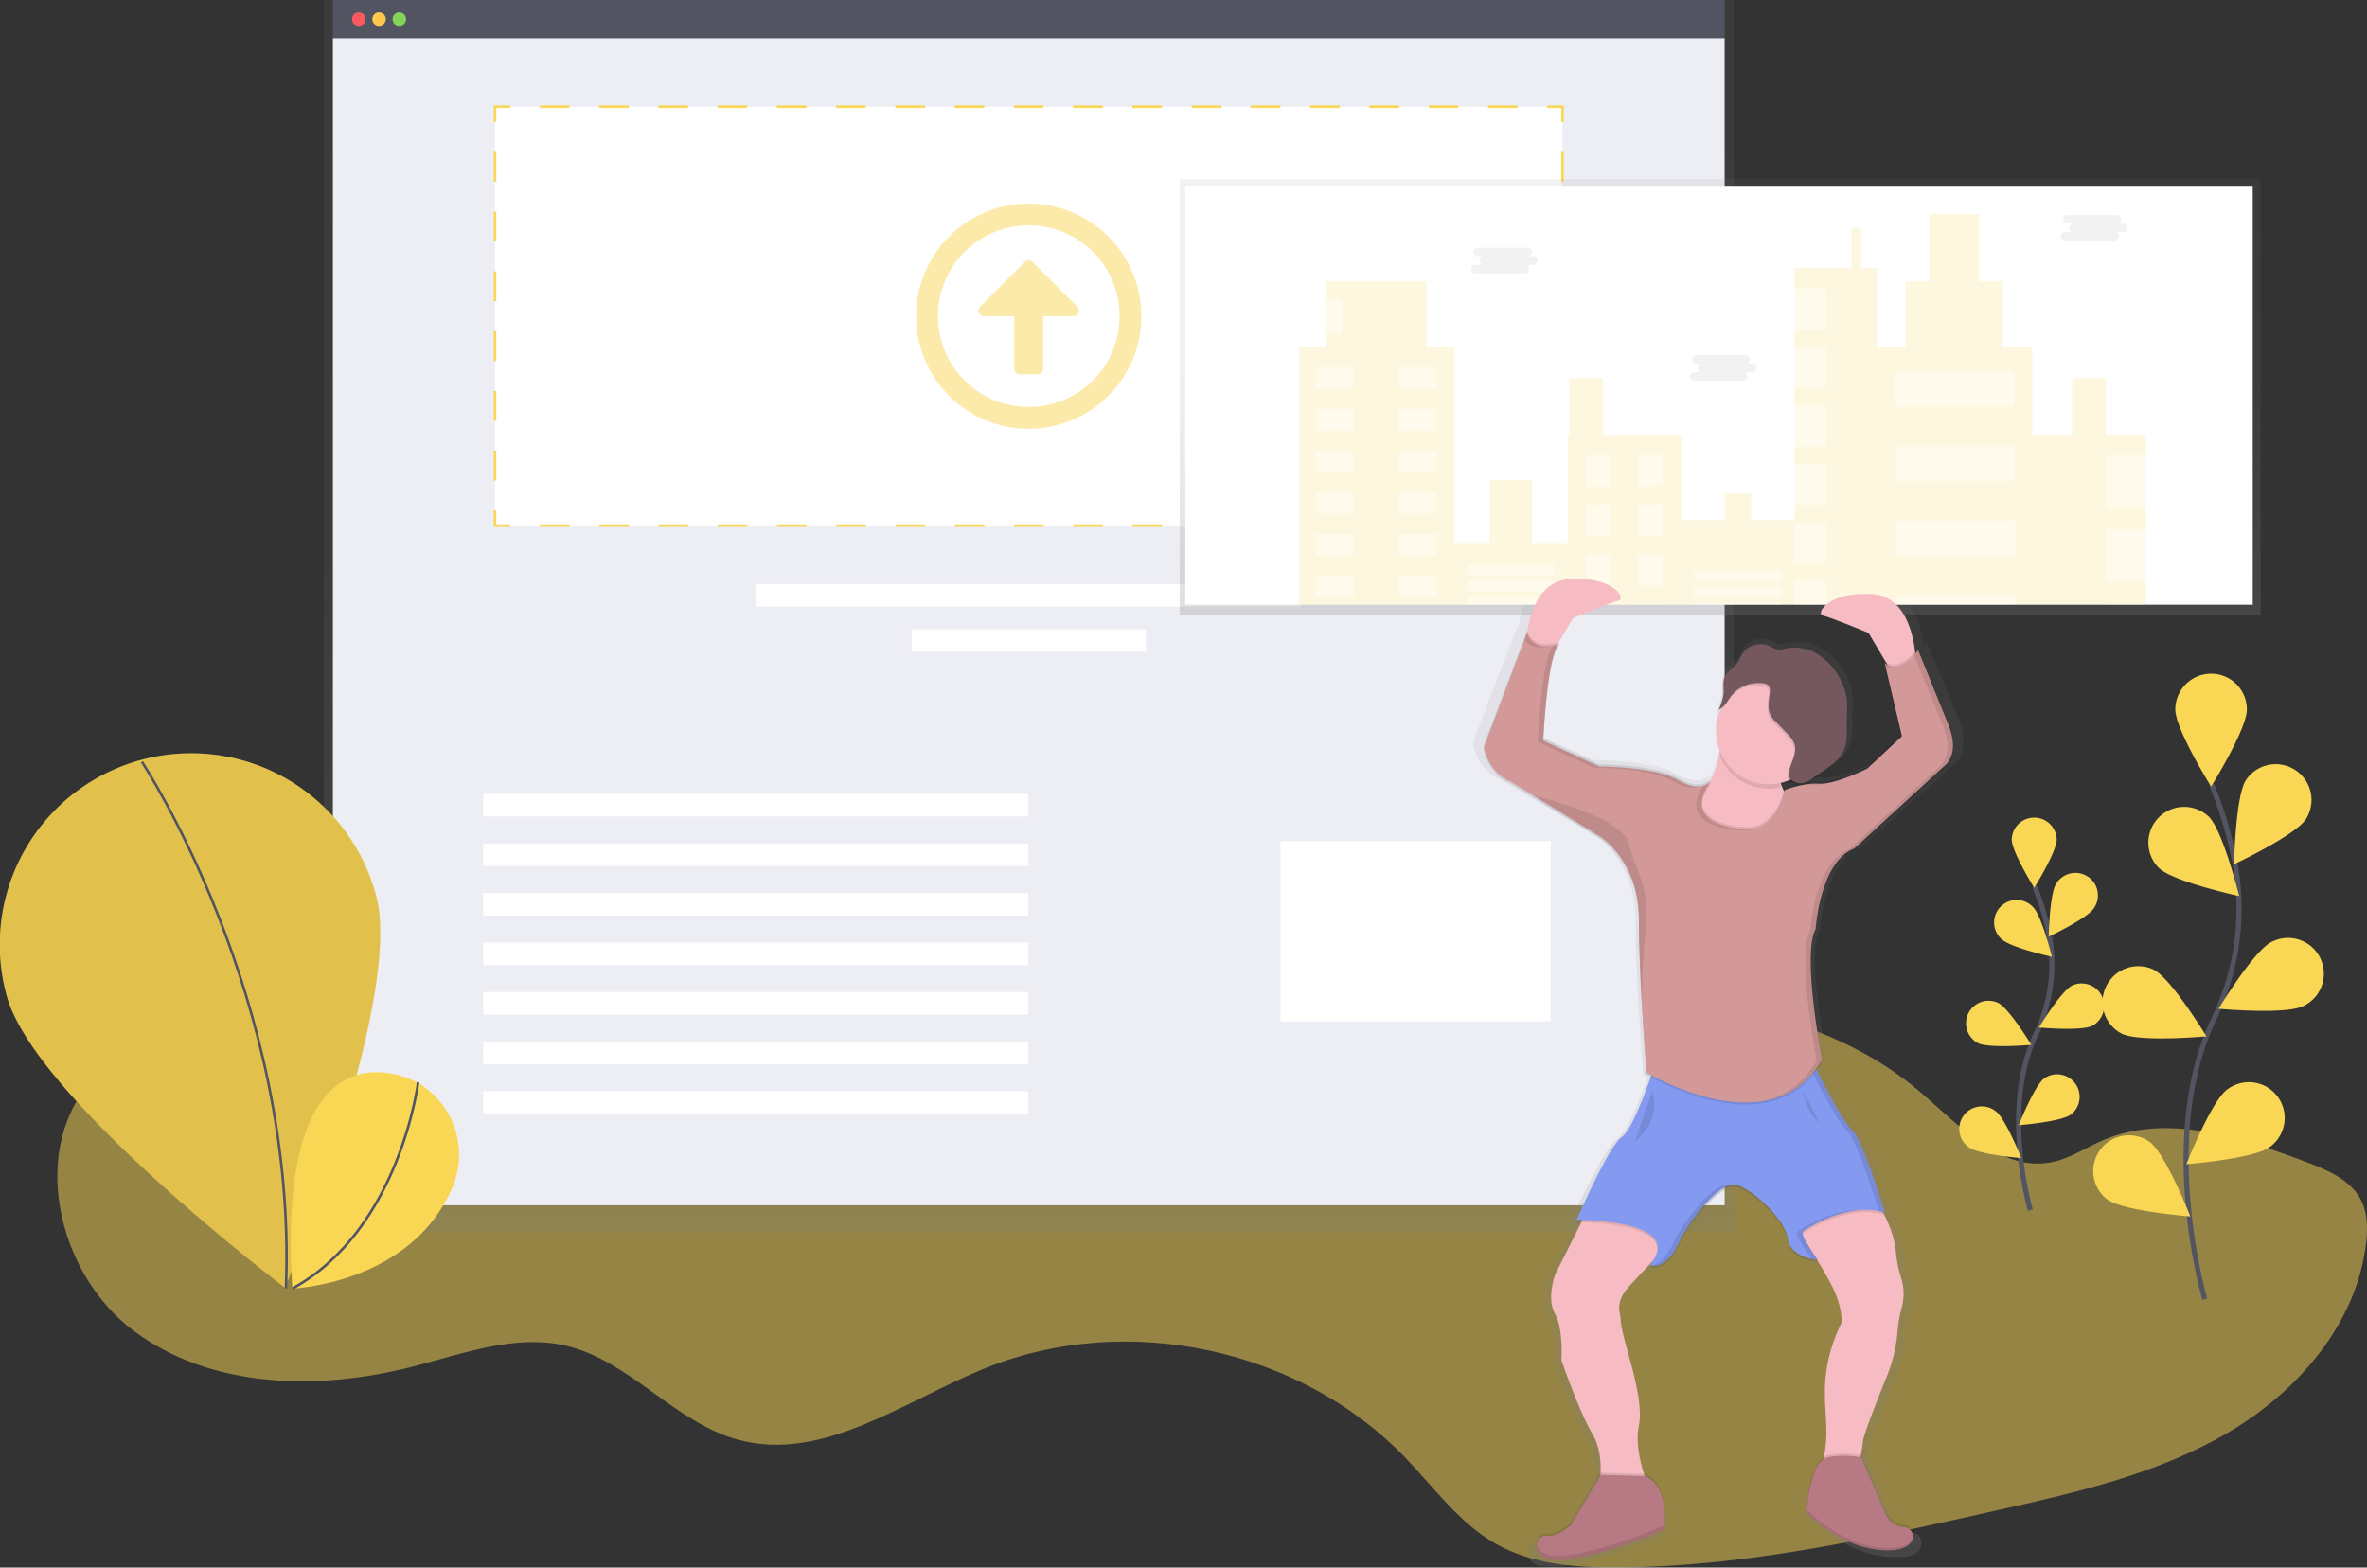 <svg id="621cd0f7-cd48-4ca5-9ab8-51101f02d17b" data-name="Layer 1" xmlns="http://www.w3.org/2000/svg"
     xmlns:xlink="http://www.w3.org/1999/xlink" width="934" height="618.51" viewBox="0 0 934 618.51">
    <rect x="0" y="0" width="934" height="618.51" fill="#333333" stroke="none"/>
    <defs>
        <linearGradient id="4bd29515-a36b-434d-8cb2-ef58db952749" x1="405.94" y1="486.08" x2="405.94"
                        gradientUnits="userSpaceOnUse">
            <stop offset="0" stop-color="gray" stop-opacity="0.25"/>
            <stop offset="0.54" stop-color="gray" stop-opacity="0.12"/>
            <stop offset="1" stop-color="gray" stop-opacity="0.1"/>
        </linearGradient>
        <linearGradient id="75668aed-0dd6-4be1-8f61-e9e9607e27cc" x1="882.19" y1="420.35" x2="882.19" y2="420.11"
                        xlink:href="#4bd29515-a36b-434d-8cb2-ef58db952749"/>
        <linearGradient id="e7a0f4aa-52a5-4948-9edf-debdb0daa9d7" x1="678.75" y1="242.6" x2="678.75" y2="70.7"
                        xlink:href="#4bd29515-a36b-434d-8cb2-ef58db952749"/>
        <linearGradient id="c8614dc2-cdff-4ba8-8237-275c967500fc" x1="811.07" y1="759.23" x2="811.07" y2="366.46"
                        xlink:href="#4bd29515-a36b-434d-8cb2-ef58db952749"/>
        <linearGradient id="08b724b8-eaea-4fee-acb6-2f8c8e2e28b7" x1="784.26" y1="349.97" x2="784.68" y2="349.97"
                        xlink:href="#4bd29515-a36b-434d-8cb2-ef58db952749"/>
        <linearGradient id="399cbcc8-6c11-46ae-9bf3-749ff25996fe" x1="784.59" y1="350.3" x2="785" y2="350.3"
                        xlink:href="#4bd29515-a36b-434d-8cb2-ef58db952749"/>
        <linearGradient id="b33caef3-b1e0-4555-a46c-2bbed8f5044a" x1="784.59" y1="349.97" x2="785" y2="349.97"
                        xlink:href="#4bd29515-a36b-434d-8cb2-ef58db952749"/>
    </defs>
    <title>image upload</title>
    <path d="M234,543.27c-22.93,1-47.41,5.77-63.38,22.26C144,593,155.14,642.93,185.78,665.86s73,23.64,110.08,14.12c19.93-5.12,40.45-12.94,60.49-8.24,25.25,5.92,42.81,30.26,67.84,37.07C457.82,718,490,693.3,522.4,680.35c55.3-22.13,123.32-7.6,164.76,35.19,11.57,11.94,21.48,26.06,35.93,34.27,14.61,8.31,32.11,9.56,48.91,9.43,50.47-.4,100.16-11.56,149.39-22.66,31.26-7,63.1-14.32,90.74-30.54s50.92-43.14,54.53-75c.63-5.55.61-11.41-1.84-16.44-4.05-8.33-13.52-12.27-22.19-15.52-25.76-9.65-54.71-19.28-80-8.36-6.63,2.87-12.78,7.1-19.86,8.56-20.21,4.15-36.72-14.66-52.46-28C841.59,530,770.59,533.77,708.41,519,636,501.86,559.12,487.84,483.84,498.75c-37.88,5.49-67,31.21-103.19,41.15C332.94,553,282.56,541.2,234,543.27Z"
          transform="translate(-133 -140.75)" fill="#f9d654" opacity="0.5"/>
    <polygon points="127.8 0 127.8 26.92 127.8 486.08 684.08 486.08 684.08 26.92 684.08 0 127.8 0"
             fill="url(#4bd29515-a36b-434d-8cb2-ef58db952749)"/>
    <rect x="131.36" width="549.17" height="15.55" fill="#535461"/>
    <rect x="131.36" y="15.11" width="549.17" height="460.44" fill="#ededf4"/>
    <circle cx="141.58" cy="7.55" r="2.67" fill="#fa595f"/>
    <circle cx="149.57" cy="7.55" r="2.67" fill="#ffc74c"/>
    <circle cx="157.57" cy="7.55" r="2.67" fill="#85d459"/>
    <rect x="195.34" y="42.11" width="421.21" height="165.29" fill="#fff"/>
    <polyline points="616.55 201.4 616.55 207.4 610.55 207.4" fill="none" stroke="#f9d654" stroke-miterlimit="10"/>
    <line x1="598.86" y1="207.4" x2="207.18" y2="207.4" fill="none" stroke="#f9d654" stroke-miterlimit="10"
          stroke-dasharray="11.69 11.69"/>
    <polyline points="201.34 207.4 195.34 207.4 195.34 201.4" fill="none" stroke="#f9d654" stroke-miterlimit="10"/>
    <line x1="195.34" y1="189.61" x2="195.34" y2="54.01" fill="none" stroke="#f9d654" stroke-miterlimit="10"
          stroke-dasharray="11.79 11.79"/>
    <polyline points="195.34 48.11 195.34 42.11 201.34 42.11" fill="none" stroke="#f9d654" stroke-miterlimit="10"/>
    <line x1="213.03" y1="42.11" x2="604.7" y2="42.11" fill="none" stroke="#f9d654" stroke-miterlimit="10"
          stroke-dasharray="11.69 11.69"/>
    <polyline points="610.55 42.11 616.55 42.11 616.55 48.11" fill="none" stroke="#f9d654" stroke-miterlimit="10"/>
    <line x1="616.55" y1="59.9" x2="616.55" y2="195.5" fill="none" stroke="#f9d654" stroke-miterlimit="10"
          stroke-dasharray="11.79 11.79"/>
    <rect x="298.42" y="230.5" width="215.05" height="8.89" fill="#fff"/>
    <rect x="190.67" y="313.24" width="215.05" height="8.89" fill="#fff"/>
    <rect x="190.67" y="332.79" width="215.05" height="8.89" fill="#fff"/>
    <rect x="190.67" y="352.34" width="215.05" height="8.89" fill="#fff"/>
    <rect x="190.67" y="371.89" width="215.05" height="8.89" fill="#fff"/>
    <rect x="190.67" y="391.44" width="215.05" height="8.89" fill="#fff"/>
    <rect x="190.67" y="410.99" width="215.05" height="8.89" fill="#fff"/>
    <rect x="190.67" y="430.54" width="215.05" height="8.89" fill="#fff"/>
    <rect x="359.73" y="248.27" width="92.42" height="8.89" fill="#fff"/>
    <path d="M538.94,309.93a44.43,44.43,0,1,0-44.43-44.43A44.42,44.42,0,0,0,538.94,309.93Zm0-80.26a35.83,35.83,0,1,1-35.83,35.83A35.82,35.82,0,0,1,538.94,229.67Zm3.58,58.76h-7.17a2.16,2.16,0,0,1-2.15-2.15V265.5h-12a2.15,2.15,0,0,1-1.52-3.67l17.74-17.74a2.15,2.15,0,0,1,3,0l17.74,17.74a2.15,2.15,0,0,1-1.52,3.67h-12v20.78A2.16,2.16,0,0,1,542.53,288.43Z"
          transform="translate(-133 -140.75)" fill="#f9d654" opacity="0.5"/>
    <path d="M281.37,494c11,40.23-35.93,154.83-35.93,154.83s-98.74-74.75-109.74-115A75.51,75.51,0,1,1,281.37,494Z"
          transform="translate(-133 -140.75)" fill="#f9d654"/>
    <path d="M281.37,494c11,40.23-35.93,154.83-35.93,154.83s-98.74-74.75-109.74-115A75.51,75.51,0,1,1,281.37,494Z"
          transform="translate(-133 -140.75)" opacity="0.1"/>
    <path d="M189,441.35s61.47,92.79,56.83,207.75" transform="translate(-133 -140.75)" fill="none" stroke="#535461"
          stroke-miterlimit="10"/>
    <path d="M297.06,567.56s-55.74-30.32-48.68,81.6c0,0,46.5-1.66,63-39.59A32.89,32.89,0,0,0,297.88,568Z"
          transform="translate(-133 -140.75)" fill="#f9d654"/>
    <path d="M298,567.75s-7.2,58.1-49.59,81.41" transform="translate(-133 -140.75)" fill="none" stroke="#535461"
          stroke-miterlimit="10"/>
    <g opacity="0.1">
        <path d="M882.1,420.35c.12-.15.18-.25.18-.25Z" transform="translate(-133 -140.75)"
              fill="url(#75668aed-0dd6-4be1-8f61-e9e9607e27cc)"/>
    </g>
    <polygon
            points="465.48 70.7 465.48 242.6 510.93 242.6 534.97 242.6 547.27 242.6 558.47 242.6 574.67 242.6 578.25 242.6 612.96 242.6 625.71 242.6 635.28 242.6 641.53 242.6 641.71 242.6 642.03 242.6 646.62 242.6 656.18 242.6 659.9 242.6 660.3 242.6 660.39 242.6 660.62 242.6 661.11 242.6 668.94 242.6 669.45 242.6 669.57 242.6 684.74 242.6 685.22 242.6 685.82 242.6 703.66 242.6 708.98 242.6 721.73 242.6 749.73 242.6 781.61 242.6 781.61 242.6 787.68 242.6 788.8 242.6 789.85 242.6 789.85 242.6 796.27 242.6 797.2 242.6 809.43 242.6 825.54 242.6 833.33 242.6 849.28 242.6 892.02 242.6 892.02 70.7 465.48 70.7"
            fill="url(#e7a0f4aa-52a5-4948-9edf-debdb0daa9d7)"/>
    <path d="M907.72,432.81a21.23,21.23,0,0,0-2-8.89l-12.43-29.75s-.45.62-1.22,1.47c-.91-7.59-4.37-22.07-17.43-23-17.76-1.29-24,7.76-20.42,8.62s18.65,6.9,18.65,6.9l7,11.49c-.13-.09-.25-.18-.38-.28l.26,1.05-.26-.19.26,1.05-.26-.19,6.76,27.9L872.45,441.6s-13.32,6.47-20,6a24,24,0,0,0-3.79.08l.5-.33,4.4-2.92c3.4-2.25,6.95-4.68,8.65-8.32l0-.06c.15-.26.29-.53.42-.8,1.79-3.83,1.17-8.24,1.26-12.44a62.84,62.84,0,0,0,.12-7.67,22.12,22.12,0,0,0-2.07-7,25.75,25.75,0,0,0-9.29-11,18.88,18.88,0,0,0-14.17-2.67,9.82,9.82,0,0,1-2.41.42c-1.58,0-2.94-1-4.39-1.61a9.19,9.19,0,0,0-10.54,3c-1,1.32-1.51,2.89-2.52,4.17-1.5,1.91-3.93,3.11-4.94,5.3l-.1.24a5.43,5.43,0,0,0-.35.62c-1,2.16-.34,4.67-.55,7a19,19,0,0,1-2,6,5,5,0,0,0,1.19-.59,20.56,20.56,0,0,0-.29,16.44,36.51,36.51,0,0,1-3.92,12.16l-.13.12-.06,0-.36.28,0,0-.4.27q.69-1.07,1.59-2.23c-.88,1.06-5,5.11-13.58.19-9.77-5.6-32.85-5.6-32.85-5.6l-23-10.31c.42-7.26,2.37-35.61,7-37.12a14.21,14.21,0,0,1-1.37.45l0,0,.11-.18.11-.16.11-.15.12-.14.11-.12.12-.12.11-.09.13-.1.11-.07.14-.07.18-.08s-.48.19-1.26.41l.41-.68a2,2,0,0,1,.85-.6s-.23.09-.61.22l5.94-9.7s15.09-6,18.65-6.9-2.66-9.92-20.42-8.62c-12,.88-15.9,13.2-17.16,21.08-.05-.13-.11-.25-.16-.39L714.41,433s0,.21.11.58l-.11.28s0,.21.11.58l-.11.28s1.33,9.92,11.1,13.8l36.85,22s16,9.48,16,33.2,3.11,61.22,3.11,61.22.61.36,1.73,1c-2.78,7.75-8.15,21.59-11.95,24-5.33,3.45-18.65,33.2-18.65,33.2H753l-.39.86s.74,0,2,0l-10.87,21.11s-3.55,9.48,0,15.52,2.66,18.54,2.66,18.54,7.1,20.26,12.87,29.75c2.93,4.82,3.46,10.74,3.26,15.41l-12.14,19.94s-5.77,5.17-10.21,4.31c-2.08-.4-4.16,2.22-3.91,4.86v.23q0,.11,0,.21s0,.06,0,.09,0,.16,0,.23v.07c0,.1,0,.2,0,.3v0q0,.13.05.27l0,.09.06.21,0,.1.07.21,0,.09.11.25,0,0,.16.28,0,.07.14.21.07.09.14.18.08.09.17.19.07.07.27.25,0,0,.26.21.1.07.22.15.12.08.24.14.13.07.31.16.08,0,.42.18.12,0,.34.12.17.05.33.1.18.05.37.09.17,0,.57.11h0l.56.08.2,0,.44,0,.24,0,.45,0h1.93l.61,0,.29,0,.57,0,.31,0,.62-.06.29,0,.94-.12c18.2-2.59,39.51-12.07,39.51-12.07v0h0v0h0a35.85,35.85,0,0,0,.15-3.8c.06-5.17-.82-15.45-8.37-18.32h-.39c-1.86-5.74-3.37-13-2.05-19.18,2.66-12.5-7.55-35.34-7.55-43.11,0-1.72-2.22-5.6,2.22-11.21,2.07-2.61,6.83-7.09,11.28-12a20.27,20.27,0,0,1-1.52,2,4,4,0,0,0,.59.12c-.19.24-.38.49-.59.74,0,0,5.91,1.91,10.69-6.53.29-.51.58-1.07.86-1.66,4.88-10.35,17.31-25,23.53-24.14,5.73.79,18.64,11.86,21.31,19.66a9.44,9.44,0,0,1,.44,1.9c.89,7.76,12.43,8.62,12.43,8.62l-.7-.94.44.05a128.53,128.53,0,0,1,6.93,12.1c3.55,7.76,3.11,12.93,3.11,12.93-9.77,19.83-6.22,31.9-6.22,44a53.68,53.68,0,0,1-1,9.77c-6.33,3.91-7.45,21.27-7.45,21.27l.06.07h0v.06l0,.23v.5S860,753.29,877.33,755l.81.07.27,0,.51,0h.3l.45,0h2.38l.35,0,.28,0,.34,0,.27,0,.33,0,.25,0,.31,0,.24,0,.3,0,.23,0,.29-.06.22,0,.28-.06.2-.05.27-.07.18-.05.26-.08.17-.06.25-.09.16-.06.24-.1.14-.06.24-.1.13-.06.23-.11.12-.06.22-.12.1-.06.21-.13.09-.06.2-.14.08-.06.19-.15.07-.05.18-.16.06-.05.18-.17,0,0,.17-.18,0,0,.16-.19,0,0,.15-.2,0,0,.13-.21v0l.12-.22h0l.11-.23h0a3.77,3.77,0,0,0,.32-2,3.68,3.68,0,0,0-3.67-4.11c-5.33,0-8-6-8-6L870,717.29l-.23-.06c.4-2.19.75-4.32.9-5.76.27-2.67,5.66-15.92,9.72-25.62a60.51,60.51,0,0,0,4.53-18.21,52.08,52.08,0,0,1,1.73-9.62,20.32,20.32,0,0,0-.33-12,45.42,45.42,0,0,1-2.14-10.26c-.47-5.33-2.66-10.72-4.82-14.9l.19,0-.29-.94.29.07s-8.88-28.88-13.32-32.76c-3.22-2.81-10.63-16-14.63-24.25a39.71,39.71,0,0,0,2.2-3.34l-.13-.65.13-.21-.13-.65.13-.21s-4.51-22.36-4.68-38.42c.05-5.16.62-9.51,2-12,0,0,1.78-27.16,16-32.33L904,442.46s3.94-2.4,3.75-8.79C907.73,433.39,907.73,433.11,907.72,432.81ZM806.8,449.21l0,0,.4-.61Zm31.47,1s-.07.41-.25,1.09a14.46,14.46,0,0,1-1.32-3.14,22.05,22.05,0,0,0,3.43-1.06,5.92,5.92,0,0,0,2.56,1.7A41.63,41.63,0,0,0,838.27,450.22Zm8.9,181.61c1,1.49,2,3.08,3,4.7C849.22,635.15,848.06,633.41,847.17,631.83Z"
          transform="translate(-133 -140.75)" fill="url(#c8614dc2-cdff-4ba8-8237-275c967500fc)"/>
    <rect x="467.7" y="73.31" width="421.21" height="165.29" fill="#fff"/>
    <g opacity="0.6">
        <polygon
                points="846.7 171.57 846.7 238.6 512.58 238.6 512.58 136.94 523.07 136.94 523.07 111.04 562.96 111.04 562.96 136.94 573.81 136.94 573.81 214.6 587.8 214.6 587.8 189.41 604.6 189.41 604.6 214.6 618.59 214.6 618.59 171.57 619.29 171.57 619.29 149.18 632.59 149.18 632.59 171.57 663.37 171.57 663.37 205.16 680.51 205.16 680.51 194.66 691.02 194.66 691.02 205.16 708.16 205.16 708.16 105.79 730.55 105.79 730.55 90.05 734.4 90.05 734.4 105.79 740.69 105.79 740.69 136.94 751.89 136.94 751.89 111.04 761.33 111.04 761.33 84.45 780.93 84.45 780.93 111.04 790.37 111.04 790.37 136.94 801.92 136.94 801.92 171.57 817.66 171.57 817.66 149.18 830.96 149.18 830.96 171.57 846.7 171.57"
                fill="#f9d654" opacity="0.3"/>
        <rect x="519.23" y="144.98" width="14.69" height="8.4" fill="#fff" opacity="0.4"/>
        <rect x="685.11" y="285.73" width="14.69" height="8.4" transform="translate(1251.92 439.1) rotate(-180)"
              fill="#fff" opacity="0.4"/>
        <rect x="519.23" y="161.42" width="14.69" height="8.4" fill="#fff" opacity="0.4"/>
        <rect x="685.11" y="302.17" width="14.69" height="8.4" transform="translate(1251.92 471.99) rotate(-180)"
              fill="#fff" opacity="0.4"/>
        <rect x="519.23" y="177.87" width="14.69" height="8.4" fill="#fff" opacity="0.4"/>
        <rect x="685.11" y="318.62" width="14.69" height="8.4" transform="translate(1251.92 504.88) rotate(-180)"
              fill="#fff" opacity="0.4"/>
        <rect x="519.23" y="194.31" width="14.69" height="8.4" fill="#fff" opacity="0.4"/>
        <rect x="685.11" y="335.06" width="14.69" height="8.4" transform="translate(1251.92 537.77) rotate(-180)"
              fill="#fff" opacity="0.4"/>
        <rect x="519.23" y="210.76" width="14.69" height="8.4" fill="#fff" opacity="0.4"/>
        <rect x="685.11" y="351.5" width="14.69" height="8.4" transform="translate(1251.92 570.66) rotate(-180)"
              fill="#fff" opacity="0.4"/>
        <rect x="519.23" y="227.2" width="14.69" height="8.4" fill="#fff" opacity="0.4"/>
        <rect x="685.11" y="367.95" width="14.69" height="8.4" transform="translate(1251.92 603.54) rotate(-180)"
              fill="#fff" opacity="0.4"/>
        <rect x="579.05" y="223" width="34.29" height="4.2" fill="#fff" opacity="0.4"/>
        <rect x="579.05" y="229.3" width="34.29" height="4.2" fill="#fff" opacity="0.4"/>
        <rect x="579.06" y="235.59" width="34.28" height="3" fill="#fff" opacity="0.4"/>
        <rect x="668.62" y="225.1" width="34.29" height="4.2" fill="#fff" opacity="0.4"/>
        <rect x="668.62" y="231.4" width="34.29" height="4.2" fill="#fff" opacity="0.4"/>
        <rect x="668.62" y="237.7" width="34.28" height="0.9" fill="#fff" opacity="0.4"/>
        <rect x="625.94" y="179.62" width="9.45" height="12.25" fill="#fff" opacity="0.4"/>
        <rect x="779.58" y="320.36" width="9.45" height="12.25" transform="translate(1435.6 512.23) rotate(-180)"
              fill="#fff" opacity="0.4"/>
        <rect x="625.94" y="199.21" width="9.45" height="12.25" fill="#fff" opacity="0.4"/>
        <rect x="779.58" y="339.96" width="9.45" height="12.25" transform="translate(1435.6 551.41) rotate(-180)"
              fill="#fff" opacity="0.4"/>
        <rect x="625.94" y="218.8" width="9.45" height="12.25" fill="#fff" opacity="0.4"/>
        <rect x="779.58" y="359.55" width="9.45" height="12.25" transform="translate(1435.6 590.6) rotate(-180)"
              fill="#fff" opacity="0.4"/>
        <rect x="625.93" y="238.39" width="9.45" height="0.2" fill="#fff" opacity="0.4"/>
        <rect x="646.58" y="238.39" width="9.45" height="0.2" fill="#fff" opacity="0.4"/>
        <rect x="708.16" y="113.84" width="12.6" height="16.09" fill="#fff" opacity="0.4"/>
        <rect x="708.16" y="136.93" width="12.6" height="16.09" fill="#fff" opacity="0.4"/>
        <rect x="708.16" y="160.02" width="12.6" height="16.09" fill="#fff" opacity="0.4"/>
        <rect x="708.16" y="183.12" width="12.6" height="16.09" fill="#fff" opacity="0.4"/>
        <rect x="708.16" y="206.21" width="12.6" height="16.09" fill="#fff" opacity="0.4"/>
        <rect x="708.16" y="229.3" width="12.59" height="9.3" fill="#fff" opacity="0.4"/>
        <rect x="747.87" y="146.73" width="46.88" height="13.64" fill="#fff" opacity="0.4"/>
        <rect x="748.04" y="176.12" width="46.88" height="13.64" fill="#fff" opacity="0.4"/>
        <rect x="748.22" y="205.51" width="46.88" height="13.64" fill="#fff" opacity="0.4"/>
        <polygon
                points="788.02 238.6 794.35 238.6 795.27 238.6 795.27 237.06 795.27 235.29 795.27 234.9 795.15 234.9 788.67 234.9 785.71 234.9 748.39 234.9 748.39 238.6 779.88 238.6 785.88 238.6 786.98 238.6 788.02 238.6"
                fill="#fff" opacity="0.4"/>
        <rect x="523.08" y="118.39" width="6.3" height="13.3" fill="#fff" opacity="0.4"/>
        <rect x="830.96" y="179.62" width="15.74" height="20.29" fill="#fff" opacity="0.4"/>
        <rect x="830.96" y="209.01" width="15.74" height="20.29" fill="#fff" opacity="0.4"/>
        <rect x="830.96" y="238.39" width="15.75" height="0.2" fill="#fff" opacity="0.4"/>
        <path d="M738.18,241.88h-2.41a1.69,1.69,0,1,0,0-3.37h-19.5a1.69,1.69,0,1,0,0,3.37h2.41a1.69,1.69,0,1,0,0,3.37h-3.37a1.69,1.69,0,1,0,0,3.37h19.5a1.69,1.69,0,0,0,0-3.37h3.37a1.69,1.69,0,0,0,0-3.37Z"
              transform="translate(-133 -140.75)" fill="#252223" opacity="0.1"/>
        <path d="M824.25,284.22h-2.41a1.69,1.69,0,0,0,0-3.37h-19.5a1.69,1.69,0,0,0,0,3.37h2.41a1.69,1.69,0,1,0,0,3.37h-3.37a1.69,1.69,0,0,0,0,3.37h19.5a1.69,1.69,0,0,0,0-3.37h3.37a1.69,1.69,0,1,0,0-3.37Z"
              transform="translate(-133 -140.75)" fill="#252223" opacity="0.1"/>
        <path d="M970.85,228.94h-2.41a1.69,1.69,0,0,0,0-3.37h-19.5a1.69,1.69,0,1,0,0,3.37h2.41a1.69,1.69,0,1,0,0,3.37H948a1.69,1.69,0,1,0,0,3.37h19.5a1.69,1.69,0,0,0,0-3.37h3.37a1.69,1.69,0,0,0,0-3.37Z"
              transform="translate(-133 -140.75)" fill="#252223" opacity="0.1"/>
        <path d="M784.68,349.82l-.42.31A1.77,1.77,0,0,0,784.68,349.82Z" transform="translate(-133 -140.75)"
              fill="url(#08b724b8-eaea-4fee-acb6-2f8c8e2e28b7)"/>
        <path d="M785,350.15l-.42.31A1.77,1.77,0,0,0,785,350.15Z" transform="translate(-133 -140.75)"
              fill="url(#399cbcc8-6c11-46ae-9bf3-749ff25996fe)"/>
        <path d="M785,349.82l-.42.31A1.77,1.77,0,0,0,785,349.82Z" transform="translate(-133 -140.75)"
              fill="url(#b33caef3-b1e0-4555-a46c-2bbed8f5044a)"/>
        <ellipse cx="767.29" cy="343.26" rx="0.48" ry="0.64" transform="translate(-205.94 226.61) rotate(-25.74)"
                 fill="#f2f2f2"/>
    </g>
    <path d="M759.32,618.32l-12.75,25.5s-3.4,9.35,0,15.3,2.55,18.28,2.55,18.28,6.8,20,12.33,29.33,2.13,23,2.13,23l22.1,2.55s-8.5-16.58-6-28.91-7.23-34.84-7.23-42.51c0-1.7-2.13-5.53,2.13-11.05s20.4-19.55,20-27.63Z"
          transform="translate(-133 -140.75)" fill="#f7bbc3"/>
    <path d="M872,612.37s8.16,11.3,9.11,22.3a46,46,0,0,0,2,10.11,20.6,20.6,0,0,1,.32,11.8,52.73,52.73,0,0,0-1.66,9.49,61.12,61.12,0,0,1-4.34,18c-3.89,9.57-9,22.63-9.3,25.26-.43,4.25-2.55,14.45-2.55,14.45l-17,6.38s5.1-12.33,5.1-24.23-3.4-23.8,6-43.36c0,0,.43-5.1-3-12.75s-16.58-27.63-16.58-27.63Z"
          transform="translate(-133 -140.75)" fill="#f7bbc3"/>
    <path d="M844.48,627.53c-1.4,1.52,5.81,11.2,5.81,11.2s-11.05-.85-11.9-8.5a9.54,9.54,0,0,0-.43-1.87c-2.56-7.69-14.92-18.6-20.4-19.38-6-.85-17.85,13.6-22.53,23.8-.27.59-.54,1.13-.82,1.64-4.57,8.32-10.23,6.44-10.23,6.44,3-3.7,3.62-6.63,2.68-9-3.72-9.17-31.58-8.9-31.58-8.9s12.75-29.33,17.85-32.73,13.18-28.91,13.18-28.91,60.79-6.8,61.21-3.83,12.33,26.36,16.58,30.18S876.65,620,876.65,620c-14.45-4.25-30.39,6.16-32.09,7.44Z"
          transform="translate(-133 -140.75)" opacity="0.1"/>
    <path d="M844.48,626.68c-1.4,1.52,5.81,11.2,5.81,11.2s-11.05-.85-11.9-8.5a9.54,9.54,0,0,0-.43-1.87c-2.56-7.69-14.92-18.6-20.4-19.38-6-.85-17.85,13.6-22.53,23.8-.27.59-.54,1.13-.82,1.64C789.64,641.89,784,640,784,640c3-3.7,3.62-6.63,2.68-9-3.72-9.17-31.58-8.9-31.58-8.9s12.75-29.33,17.85-32.73,13.18-28.91,13.18-28.91,60.79-6.8,61.21-3.83,12.33,26.36,16.58,30.18,12.75,32.31,12.75,32.31c-14.45-4.25-30.39,6.16-32.09,7.44Z"
          transform="translate(-133 -140.75)" fill="#8499f0"/>
    <path d="M764.64,721.83l-11.69,19.77s-5.53,5.1-9.78,4.25-8.5,11.9,8.93,9.35,37.83-11.9,37.83-11.9,1.91-17.22-7.86-21Z"
          transform="translate(-133 -140.75)" opacity="0.1"/>
    <path d="M867.51,715l9.14,21.47s2.55,6,7.65,6,6.8,10.63-9.78,8.93-28.91-14.88-28.91-14.88,1.28-20.4,8.93-21.68A32.61,32.61,0,0,1,867.51,715Z"
          transform="translate(-133 -140.75)" opacity="0.1"/>
    <path d="M764.64,722.68l-11.69,19.77s-5.53,5.1-9.78,4.25-8.5,11.9,8.93,9.35,37.83-11.9,37.83-11.9,1.91-17.22-7.86-21Z"
          transform="translate(-133 -140.75)" fill="#b77983"/>
    <path d="M867.51,715.88l9.14,21.47s2.55,6,7.65,6,6.8,10.63-9.78,8.93-28.91-14.88-28.91-14.88,1.28-20.4,8.93-21.68A32.61,32.61,0,0,1,867.51,715.88Z"
          transform="translate(-133 -140.75)" fill="#b77983"/>
    <g opacity="0.1">
        <path d="M845.19,556.68c.43,3,12.33,26.36,16.58,30.18,3.9,3.51,11.39,27.82,12.59,31.76.77.15,1.53.32,2.29.54,0,0-8.5-28.48-12.75-32.31s-16.15-27.21-16.58-30.18c-.08-.59-2.57-.8-6.48-.74C843.5,556,845.12,556.21,845.19,556.68Z"
              transform="translate(-133 -140.75)"/>
        <path d="M815.43,608.12c-6-.85-17.85,13.6-22.53,23.8-.27.59-.54,1.13-.82,1.64-2.64,4.8-5.63,6.2-7.7,6.53,1.37.25,6,.46,9.83-6.53.28-.51.55-1.05.82-1.64,4.29-9.36,14.65-22.28,20.93-23.7Z"
              transform="translate(-133 -140.75)"/>
        <path d="M844.48,626.68l.07-.07c1.37-1,12-8,23.65-8.43-12.45-.43-24.32,7.34-25.78,8.43l-.07.07c-1.23,1.34,4.19,9,5.52,10.8a19.37,19.37,0,0,0,2.41.39S843.08,628.19,844.48,626.68Z"
              transform="translate(-133 -140.75)"/>
    </g>
    <path d="M735.09,396.43s0-25.93,17-27.21,23,7.65,19.55,8.5-17.85,6.8-17.85,6.8l-9.35,15.73Z"
          transform="translate(-133 -140.75)" fill="#f7bbc3"/>
    <path d="M889,402.38s0-25.93-17-27.21-23,7.65-19.55,8.5,17.85,6.8,17.85,6.8l9.35,15.73Z"
          transform="translate(-133 -140.75)" fill="#f7bbc3"/>
    <path d="M812,429.16s1.28,17-9.35,26.78S827.34,478,827.34,478l15.73-18.7s-12.75-7.65-6-20.83Z"
          transform="translate(-133 -140.75)" fill="#f7bbc3"/>
    <path d="M808.63,449.14s-3.83,6-13.18.43S764,444,764,444l-22.1-10.2s1.7-36.56,6.8-38.26c0,0-10.2,4.25-13.18-4.25l-17,45.06s1.28,9.78,10.63,13.6l35.28,21.68s15.3,9.35,15.3,32.73,3,60.36,3,60.36S832,594.51,852,559.66c0,0-8.08-41.23-2.55-51.44,0,0,1.7-26.78,15.3-31.88L900,444s6.8-4.25,1.7-16.58l-11.9-29.33s-7.23,10.2-13.18,5.1l6.8,28.91-13.6,12.75s-12.75,6.38-19.13,6-13.6,2.55-13.6,2.55-3,17-16.58,15.3C820.53,468.69,794.6,467.41,808.63,449.14Z"
          transform="translate(-133 -140.75)" opacity="0.1"/>
    <path d="M808.63,447.44s-3.83,6-13.18.43S764,442.33,764,442.33l-22.1-10.2s1.7-36.56,6.8-38.26c0,0-10.2,4.25-13.18-4.25l-17,45.06s1.28,9.78,10.63,13.6L764.42,470s15.3,9.35,15.3,32.73,3,60.36,3,60.36S832,592.81,852,558c0,0-8.08-41.23-2.55-51.44,0,0,1.7-26.78,15.3-31.88L900,442.33s6.8-4.25,1.7-16.58l-11.9-29.33s-7.23,10.2-13.18,5.1l6.8,28.91-13.6,12.75s-12.75,6.38-19.13,6-13.6,2.55-13.6,2.55-3,17-16.58,15.3C820.53,467,794.6,465.71,808.63,447.44Z"
          transform="translate(-133 -140.75)" opacity="0.1"/>
    <path d="M808.61,448.32l-.17.23Z" transform="translate(-133 -140.75)" fill="#d39999"/>
    <path d="M900,443.19l-35.28,32.31c-13.6,5.1-15.3,31.88-15.3,31.88-5.53,10.2,2.55,51.44,2.55,51.44-20,34.86-69.29,5.1-69.29,5.1s-.1-1.22-.26-3.37c-.14-1.88-.33-4.48-.54-7.57-.28-4-.6-8.83-.9-14.07-.67-11.45-1.28-24.79-1.28-35.35,0-23.38-15.3-32.73-15.3-32.73L738,454.55l-8.82-5.42c-9.35-3.83-10.63-13.6-10.63-13.6l17-45.06c2.78,7.94,11.87,4.75,13.05,4.3-5,2.26-6.67,38.21-6.67,38.21l22.1,10.2s22.1,0,31.46,5.53c8,4.7,11.91,1.1,12.91-.09-13.44,18,12.17,19.21,12.17,19.21,13.6,1.7,16.58-15.3,16.58-15.3s7.23-3,13.6-2.55,19.13-6,19.13-6l13.6-12.75-6.8-28.91c6,5.1,13.18-5.1,13.18-5.1l11.9,29.33C906.83,438.93,900,443.19,900,443.19Z"
          transform="translate(-133 -140.75)" fill="#d39999"/>
    <path d="M812,430.86a40.88,40.88,0,0,1-.41,8,20.82,20.82,0,0,0,24,12.53,15,15,0,0,1,1.51-11.16Z"
          transform="translate(-133 -140.75)" opacity="0.1"/>
    <circle cx="697.95" cy="288.62" r="20.83" fill="#f7bbc3"/>
    <path d="M830.61,417.52c-.18,2.11-.33,4.36.64,6.24a11.3,11.3,0,0,0,2,2.56l4.36,4.49a11.49,11.49,0,0,1,3.11,4.43c1.26,4.2-2.46,8.37-2.34,12.76a5.68,5.68,0,0,0,6.44,2.38,11,11,0,0,0,2.69-1.49l4.21-2.88c3.25-2.22,6.65-4.62,8.28-8.2,1.71-3.77,1.13-8.13,1.21-12.27a63.79,63.79,0,0,0,.11-7.57,22.3,22.3,0,0,0-2-6.94,25.21,25.21,0,0,0-8.9-10.83,17.65,17.65,0,0,0-13.56-2.63,9.15,9.15,0,0,1-2.3.41c-1.51,0-2.81-1-4.2-1.59a8.64,8.64,0,0,0-10.09,2.91c-.92,1.3-1.45,2.85-2.41,4.11-1.43,1.88-3.76,3.07-4.73,5.22s-.32,4.61-.53,6.93a19.08,19.08,0,0,1-1.89,5.95c2.36-.82,3.51-3.4,5-5.38a13.25,13.25,0,0,1,9.75-4.94c1.3-.06,3.71-.16,4.74.83C831.58,413.27,830.75,416,830.61,417.52Z"
          transform="translate(-133 -140.75)" opacity="0.1"/>
    <path d="M831,416.67c-.18,2.11-.33,4.36.64,6.24a11.3,11.3,0,0,0,2,2.56l4.36,4.49a11.49,11.49,0,0,1,3.11,4.43c1.26,4.2-2.46,8.37-2.34,12.76a5.68,5.68,0,0,0,6.44,2.38A11,11,0,0,0,848,448l4.21-2.88c3.25-2.22,6.65-4.62,8.28-8.2,1.71-3.77,1.13-8.13,1.21-12.27a63.79,63.79,0,0,0,.11-7.57,22.3,22.3,0,0,0-2-6.94,25.21,25.21,0,0,0-8.9-10.83,17.65,17.65,0,0,0-13.56-2.63,9.15,9.15,0,0,1-2.3.41c-1.51,0-2.81-1-4.2-1.59a8.64,8.64,0,0,0-10.09,2.91c-.92,1.3-1.45,2.85-2.41,4.11-1.43,1.88-3.76,3.07-4.73,5.22s-.32,4.61-.53,6.93a19.08,19.08,0,0,1-1.89,5.95c2.36-.82,3.51-3.4,5-5.38a13.25,13.25,0,0,1,9.75-4.94c1.3-.06,3.71-.16,4.74.83C832,412.42,831.17,415.12,831,416.67Z"
          transform="translate(-133 -140.75)" fill="#74585e"/>
    <g opacity="0.1">
        <path d="M808.46,448.52c.12-.15.18-.24.18-.24Z" transform="translate(-133 -140.75)"/>
        <path d="M880.43,403.8a5.47,5.47,0,0,1-3.79-1.42l.41,1.72A6,6,0,0,0,880.43,403.8Z"
              transform="translate(-133 -140.75)"/>
        <path d="M805.08,450.73c-10.65,16.35,13.33,17.54,13.33,17.54a13.23,13.23,0,0,0,5.46-.39,14.21,14.21,0,0,1-3.33,0s-25.7-1.27-12.08-19.32A6.92,6.92,0,0,1,805.08,450.73Z"
              transform="translate(-133 -140.75)"/>
        <path d="M848.59,450.41a17.93,17.93,0,0,0,5.11-.61,13.84,13.84,0,0,1-3,.19,27.88,27.88,0,0,0-7.87.79A25,25,0,0,1,848.59,450.41Z"
              transform="translate(-133 -140.75)"/>
        <path d="M901.72,426.61l-11.9-29.33a21.73,21.73,0,0,1-1.54,1.87L899.6,427c5.1,12.33-1.7,16.58-1.7,16.58l-35.28,32.31c-13.6,5.1-15.3,31.88-15.3,31.88-5.53,10.2,2.55,51.44,2.55,51.44-5.36,9.35-12.83,14-20.9,15.92,8.87-1.51,17.19-6.18,23-16.35,0,0-8.08-41.23-2.55-51.44,0,0,1.7-26.78,15.3-31.88L900,443.19S906.83,438.93,901.72,426.61Z"
              transform="translate(-133 -140.75)"/>
        <path d="M748.7,394.73a15.76,15.76,0,0,1-2.69.77c-4.66,4.09-6.23,37.91-6.23,37.91l22.1,10.2s22.1,0,31.46,5.53c4.58,2.71,7.83,2.66,10,1.91-2,.12-4.57-.41-7.83-2.33-9.35-5.53-31.46-5.53-31.46-5.53L741.89,433S743.59,396.43,748.7,394.73Z"
              transform="translate(-133 -140.75)"/>
        <path d="M745,395.67c-3.23.42-7.67-.05-9.47-5.19l-1,2.65C737.31,397.08,742.4,396.36,745,395.67Z"
              transform="translate(-133 -140.75)"/>
    </g>
    <path d="M781,538.9c-.67-11.45-1.28-24.79-1.28-35.35,0-23.38-15.3-32.73-15.3-32.73L738,454.55c15.4,4,35.89,10.89,37.73,19,3,13.18,8.5,14.45,6.38,37A254.89,254.89,0,0,0,781,538.9Z"
          transform="translate(-133 -140.75)" opacity="0.1"/>
    <path d="M785,571.35s3.83,11.9-6.8,19.55" transform="translate(-133 -140.75)" opacity="0.1"/>
    <path d="M844.55,571.35s1.28,8.93,6.38,12.33" transform="translate(-133 -140.75)" opacity="0.1"/>
    <path d="M789.93,742.44s-20.4,9.35-37.83,11.9c-8.84,1.29-12.1-1.35-12.61-4.15-.58,3.27,2,7.41,12.61,5.85,17.43-2.55,37.83-11.9,37.83-11.9a36,36,0,0,0,.14-4.25C790,741.45,789.93,742.44,789.93,742.44Z"
          transform="translate(-133 -140.75)" opacity="0.1"/>
    <path d="M874.94,751.37c-16.58-1.7-28.91-14.88-28.91-14.88s.63-10.06,3.65-16.49c-3.39,6.35-4.08,17.34-4.08,17.34s12.33,13.18,28.91,14.88c8.47.87,12.17-1.48,13.08-4C886.2,750.39,882.44,752.14,874.94,751.37Z"
          transform="translate(-133 -140.75)" opacity="0.1"/>
    <rect x="505.25" y="331.9" width="106.64" height="71.09" fill="#fff"/>
    <path d="M1003,653.38s-18.74-63.63,3.51-110.45a100.49,100.49,0,0,0,8.13-63,169,169,0,0,0-8.93-29.59"
          transform="translate(-133 -140.75)" fill="none" stroke="#535461" stroke-miterlimit="10" stroke-width="2"/>
    <path d="M1019.6,420.69c0,7.8-14.12,30.41-14.12,30.41s-14.12-22.61-14.12-30.41a14.12,14.12,0,1,1,28.24,0Z"
          transform="translate(-133 -140.75)" fill="#f9d654"/>
    <path d="M1042.94,463.89c-4.24,6.55-28.38,17.85-28.38,17.85s.44-26.65,4.68-33.2a14.12,14.12,0,0,1,23.7,15.35Z"
          transform="translate(-133 -140.75)" fill="#f9d654"/>
    <path d="M1041.92,537.69c-7,3.51-33.51,1.09-33.51,1.09s13.83-22.79,20.8-26.3a14.12,14.12,0,1,1,12.71,25.21Z"
          transform="translate(-133 -140.75)" fill="#f9d654"/>
    <path d="M1028.57,593.37c-6.27,4.64-32.84,6.73-32.84,6.73s9.78-24.8,16.05-29.43a14.12,14.12,0,1,1,16.79,22.7Z"
          transform="translate(-133 -140.75)" fill="#f9d654"/>
    <path d="M984.91,483.25c5.59,5.43,31.65,11.06,31.65,11.06s-6.38-25.88-12-31.32a14.12,14.12,0,0,0-19.68,20.25Z"
          transform="translate(-133 -140.75)" fill="#f9d654"/>
    <path d="M970.13,548.56c7,3.51,33.51,1.09,33.51,1.09s-13.83-22.79-20.8-26.3a14.12,14.12,0,0,0-12.71,25.21Z"
          transform="translate(-133 -140.75)" fill="#f9d654"/>
    <path d="M964.47,614c6.27,4.64,32.84,6.73,32.84,6.73s-9.78-24.8-16.05-29.43A14.12,14.12,0,0,0,964.47,614Z"
          transform="translate(-133 -140.75)" fill="#f9d654"/>
    <path d="M934.16,618.22s-11.78-40,2.21-69.44a63.18,63.18,0,0,0,5.11-39.63,106.25,106.25,0,0,0-5.61-18.6"
          transform="translate(-133 -140.75)" fill="none" stroke="#535461" stroke-miterlimit="10" stroke-width="2"/>
    <path d="M944.57,471.94c0,4.9-8.88,19.12-8.88,19.12s-8.88-14.22-8.88-19.12a8.88,8.88,0,0,1,17.75,0Z"
          transform="translate(-133 -140.75)" fill="#f9d654"/>
    <path d="M959.25,499.09c-2.66,4.11-17.84,11.22-17.84,11.22s.28-16.76,2.94-20.87a8.88,8.88,0,1,1,14.9,9.65Z"
          transform="translate(-133 -140.75)" fill="#f9d654"/>
    <path d="M958.6,545.49c-4.38,2.21-21.07.68-21.07.68s8.7-14.33,13.07-16.53a8.88,8.88,0,0,1,8,15.85Z"
          transform="translate(-133 -140.75)" fill="#f9d654"/>
    <path d="M950.21,580.49c-3.94,2.92-20.65,4.23-20.65,4.23s6.15-15.59,10.09-18.5a8.88,8.88,0,0,1,10.56,14.27Z"
          transform="translate(-133 -140.75)" fill="#f9d654"/>
    <path d="M922.77,511.26c3.52,3.42,19.9,7,19.9,7s-4-16.27-7.53-19.69a8.88,8.88,0,1,0-12.37,12.73Z"
          transform="translate(-133 -140.75)" fill="#f9d654"/>
    <path d="M913.47,552.32c4.38,2.21,21.07.68,21.07.68s-8.7-14.33-13.07-16.53a8.88,8.88,0,0,0-8,15.85Z"
          transform="translate(-133 -140.75)" fill="#f9d654"/>
    <path d="M909.92,593.46c3.94,2.92,20.65,4.23,20.65,4.23s-6.15-15.59-10.09-18.5a8.88,8.88,0,1,0-10.56,14.27Z"
          transform="translate(-133 -140.75)" fill="#f9d654"/>
</svg>
